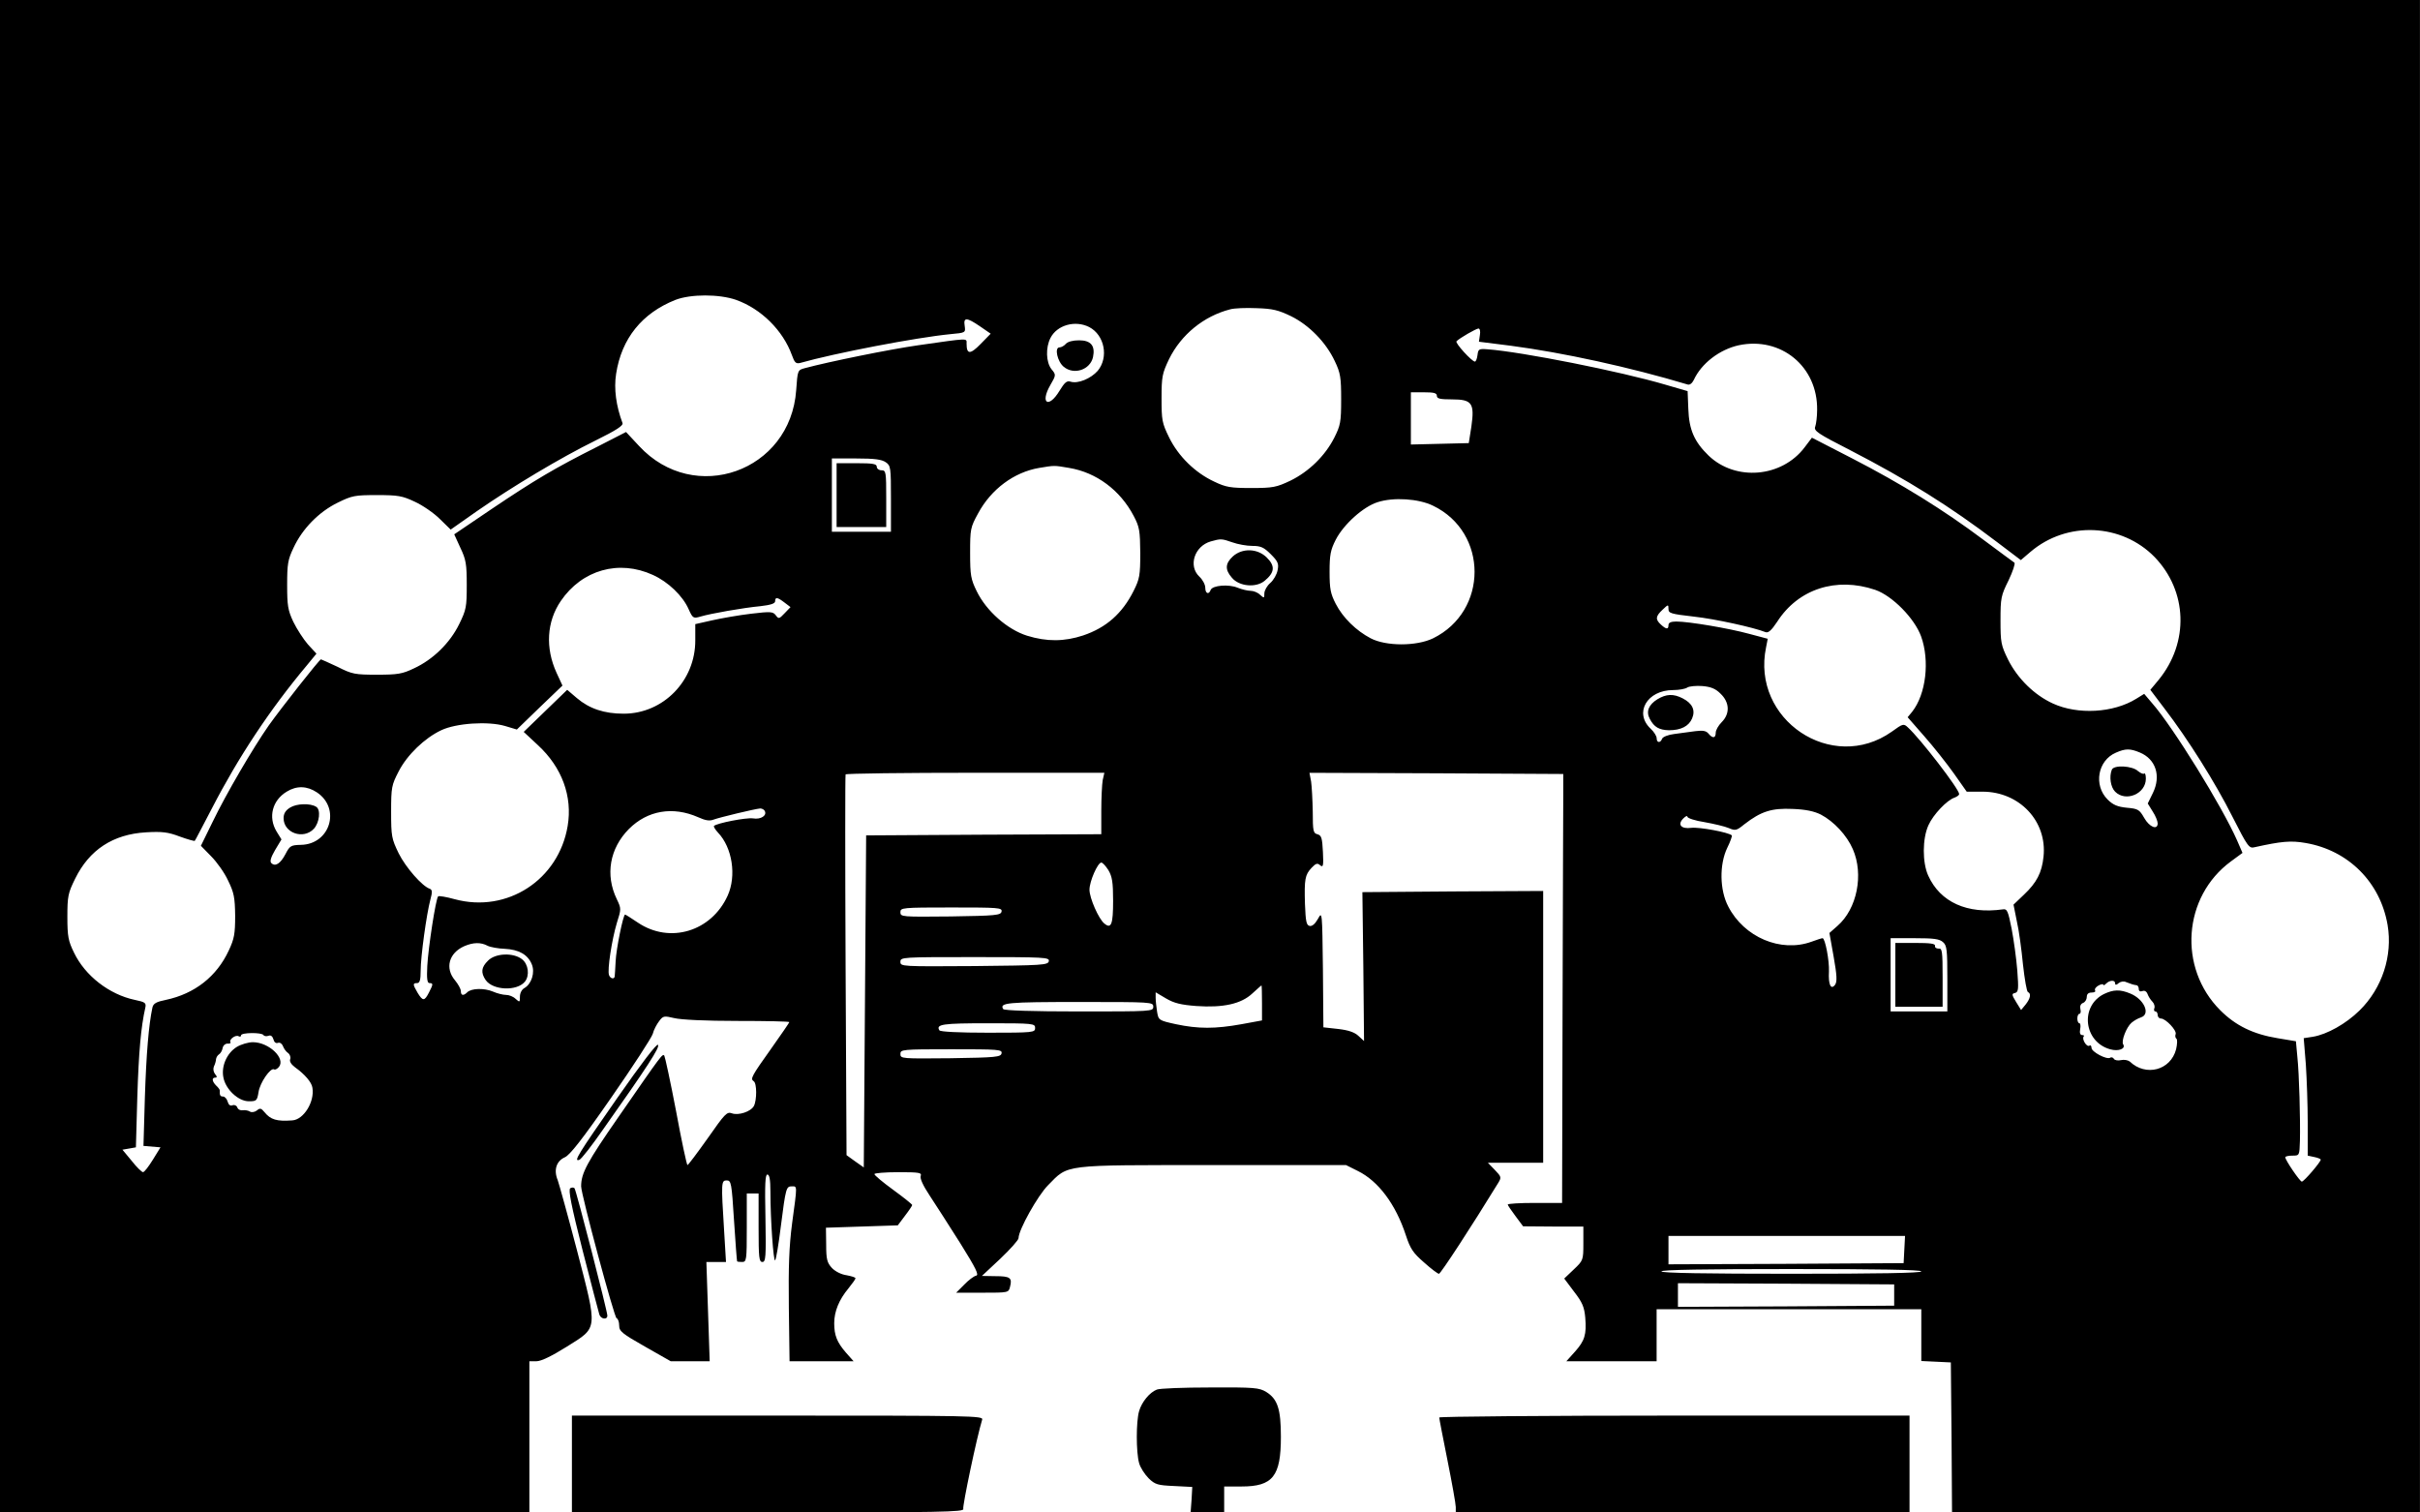 <?xml version="1.0" standalone="no"?>
<!DOCTYPE svg PUBLIC "-//W3C//DTD SVG 20010904//EN"
 "http://www.w3.org/TR/2001/REC-SVG-20010904/DTD/svg10.dtd">
<svg version="1.0" xmlns="http://www.w3.org/2000/svg"
 width="1024pt" height="640pt" viewBox="0 0 1024 640"
 preserveAspectRatio="xMidYMid meet">
<g transform="translate(0,640) scale(0.1,-0.1)"
fill="#000000" stroke="none">
<path d="M0 3200 l0 -3200 1120 0 1120 0 0 320 0 320 30 0 c20 0 65 22 129 62
132 83 131 66 42 409 -38 145 -75 278 -81 295 -18 43 -6 81 30 97 21 9 74 76
196 252 92 132 171 254 176 270 4 17 17 41 27 54 17 23 21 23 64 13 28 -7 133
-12 266 -12 122 0 221 -2 221 -5 0 -2 -34 -52 -76 -111 -84 -118 -90 -129 -75
-139 14 -8 14 -80 1 -105 -13 -24 -65 -41 -93 -31 -21 8 -30 -2 -102 -105 -44
-62 -83 -114 -86 -114 -3 0 -25 102 -48 227 -24 126 -47 231 -50 236 -8 9 -9
8 -193 -258 -134 -193 -159 -239 -159 -295 0 -34 140 -555 150 -558 6 -2 11
-16 11 -31 0 -24 12 -34 109 -89 l109 -62 82 0 83 0 -7 210 -7 210 41 0 42 0
-8 133 c-13 205 -12 212 11 212 19 0 21 -10 31 -170 6 -93 12 -171 13 -172 0
-2 10 -3 21 -3 19 0 20 7 20 145 l0 145 25 0 25 0 0 -145 c0 -127 2 -145 16
-145 14 0 16 20 13 185 -3 144 -1 185 8 185 9 0 13 -21 13 -72 0 -120 13 -299
20 -291 4 4 15 69 24 143 21 165 23 170 47 170 23 0 23 7 1 -155 -13 -99 -16
-184 -14 -358 l3 -227 136 0 135 0 -32 36 c-38 44 -50 73 -50 125 0 49 20 99
60 147 16 20 30 39 30 43 0 4 -17 9 -38 13 -22 3 -48 16 -62 31 -20 22 -24 36
-24 98 l-1 72 152 5 152 5 30 40 c17 22 31 43 31 46 0 3 -36 32 -80 64 -44 32
-80 62 -80 67 0 4 45 8 101 8 89 0 100 -2 95 -16 -4 -10 10 -41 38 -83 24 -36
82 -127 129 -201 68 -109 81 -136 67 -138 -9 -2 -32 -19 -50 -38 l-34 -34 111
0 c110 0 111 0 117 25 10 38 1 45 -62 45 l-57 1 78 73 c42 40 77 79 77 87 0
35 82 181 125 224 88 89 54 85 696 85 l565 0 50 -25 c87 -43 160 -141 203
-272 19 -58 31 -75 77 -115 30 -27 58 -48 63 -48 7 0 139 202 251 385 14 23
13 26 -15 55 l-29 30 117 0 117 0 0 575 0 575 -382 -2 -383 -3 4 -315 3 -315
-24 22 c-16 15 -42 24 -85 29 l-63 7 -2 246 c-3 244 -3 246 -21 213 -12 -21
-24 -32 -35 -30 -14 3 -17 18 -20 93 -3 105 0 123 28 153 18 19 25 21 36 11
13 -11 15 -3 12 56 -3 59 -6 70 -23 75 -18 4 -20 14 -20 95 -1 50 -4 107 -7
128 l-7 37 537 -2 537 -3 0 -82 c0 -46 -2 -454 -3 -908 l-2 -825 -115 0 c-63
0 -115 -3 -115 -7 0 -3 15 -25 33 -49 l32 -43 128 -1 127 0 0 -72 c0 -70 -1
-72 -40 -109 l-41 -39 42 -56 c35 -45 43 -65 47 -109 6 -72 -2 -98 -44 -145
l-36 -40 191 0 191 0 0 110 0 110 560 0 560 0 0 -110 0 -109 63 -3 62 -3 3
-318 2 -317 990 0 990 0 0 3200 0 3200 -5120 0 -5120 0 0 -3200z m3115 1931
c106 -38 198 -129 236 -234 11 -31 17 -37 34 -33 148 42 493 108 636 122 65 6
65 6 61 35 -6 37 8 37 65 -2 l45 -31 -43 -44 c-44 -45 -59 -44 -59 2 0 24 13
24 -205 -7 -120 -17 -380 -70 -480 -97 -30 -8 -30 -9 -36 -93 -24 -344 -431
-489 -665 -236 l-55 59 -121 -62 c-179 -90 -265 -141 -445 -262 l-161 -109 26
-57 c24 -50 27 -70 27 -157 0 -93 -2 -105 -32 -166 -39 -80 -111 -150 -191
-187 -50 -24 -69 -27 -157 -27 -93 0 -105 2 -166 33 -37 17 -69 32 -71 32 -6
0 -166 -203 -221 -280 -67 -96 -180 -289 -237 -407 l-50 -102 43 -44 c24 -24
57 -70 72 -103 25 -51 29 -71 30 -149 0 -77 -4 -98 -27 -147 -51 -110 -144
-183 -266 -209 -40 -8 -53 -15 -57 -32 -16 -74 -26 -198 -32 -379 l-6 -207 36
-3 36 -3 -32 -52 c-18 -29 -36 -53 -42 -53 -5 0 -27 21 -48 48 l-39 47 29 5
28 5 6 215 c6 187 15 293 34 377 4 19 -1 23 -45 32 -108 23 -210 102 -257 200
-24 49 -28 68 -28 151 0 88 3 101 33 162 60 122 160 188 300 196 68 4 93 1
143 -18 33 -12 62 -20 63 -18 2 1 34 64 73 138 111 215 245 418 401 604 l41
50 -36 39 c-19 22 -47 65 -62 96 -23 49 -26 69 -26 156 0 88 3 107 27 157 37
80 107 152 187 191 61 30 73 32 166 32 89 0 107 -3 160 -28 33 -15 81 -48 106
-73 l46 -45 111 78 c153 106 354 226 500 298 91 45 120 64 116 75 -27 72 -37
145 -27 208 23 150 110 257 251 313 65 25 185 25 257 0z m2348 -69 c77 -38
148 -111 185 -190 24 -50 27 -69 27 -162 0 -96 -3 -110 -29 -162 -39 -77 -108
-144 -186 -182 -59 -28 -74 -31 -165 -31 -88 0 -107 3 -157 27 -80 37 -152
107 -191 187 -30 61 -32 73 -32 166 0 92 3 105 32 166 51 103 146 181 258 210
17 5 67 7 112 5 68 -2 92 -8 146 -34z m-854 -46 c65 -34 83 -128 36 -185 -29
-33 -84 -56 -115 -46 -16 5 -25 -3 -47 -39 -46 -76 -83 -53 -39 24 25 43 25
44 5 68 -23 30 -25 91 -4 132 28 55 105 76 164 46z m1653 -34 l-4 -28 135 -17
c220 -29 505 -91 748 -164 9 -3 19 5 26 19 32 70 109 129 190 147 179 38 335
-90 332 -274 0 -27 -4 -59 -8 -70 -7 -18 9 -29 148 -100 244 -126 424 -239
619 -387 l103 -78 41 35 c154 131 385 121 525 -22 139 -144 147 -361 17 -520
l-35 -42 59 -78 c100 -130 216 -315 288 -458 65 -128 71 -136 94 -130 113 25
153 29 216 18 181 -31 316 -166 347 -347 22 -130 -23 -268 -119 -362 -57 -56
-137 -101 -197 -111 l-39 -6 9 -111 c4 -61 8 -173 8 -248 l0 -138 28 -6 c15
-3 27 -8 27 -11 0 -10 -71 -93 -80 -93 -8 0 -70 91 -70 103 0 4 14 7 30 7 30
0 30 0 32 63 2 90 -3 282 -11 356 l-6 65 -78 13 c-103 17 -177 53 -242 118
-180 180 -158 481 45 630 l49 36 -23 53 c-63 143 -271 480 -359 580 l-34 40
-34 -21 c-97 -60 -247 -68 -352 -20 -79 36 -150 106 -190 186 -30 61 -32 73
-32 166 0 94 2 105 34 169 18 38 29 71 25 75 -5 3 -65 48 -134 99 -164 123
-346 236 -554 343 l-169 87 -31 -41 c-97 -128 -292 -144 -406 -35 -61 59 -83
110 -86 198 l-3 75 -93 27 c-189 56 -607 139 -753 150 -37 3 -40 1 -43 -24 -2
-16 -7 -28 -11 -28 -13 0 -85 79 -78 86 14 14 82 53 93 54 6 0 9 -12 6 -28z
m-182 -257 c0 -12 14 -15 64 -15 85 0 96 -16 82 -115 l-11 -70 -122 -3 -123
-3 0 111 0 110 55 0 c42 0 55 -3 55 -15z m-2332 -281 c21 -14 22 -22 22 -155
l0 -139 -125 0 -125 0 0 155 0 155 103 0 c77 0 108 -4 125 -16z m776 -24 c115
-19 216 -94 273 -203 25 -47 27 -63 28 -157 0 -95 -3 -110 -28 -160 -48 -96
-116 -156 -214 -189 -79 -26 -153 -27 -237 -1 -83 26 -172 104 -213 188 -25
51 -28 67 -28 162 0 101 1 108 34 168 55 102 152 174 258 192 67 11 62 11 127
0z m1540 -160 c234 -113 234 -446 0 -561 -70 -34 -199 -34 -264 0 -61 32 -117
86 -148 146 -22 43 -26 63 -26 135 0 72 4 93 26 136 34 66 117 140 177 159 68
22 174 15 235 -15z m-849 -155 c22 -8 60 -15 84 -15 36 0 49 -6 78 -35 30 -30
35 -40 29 -68 -3 -17 -17 -42 -31 -54 -14 -12 -25 -32 -25 -44 0 -21 -1 -21
-18 -6 -10 10 -28 17 -41 17 -12 0 -36 6 -54 13 -38 16 -106 10 -114 -9 -8
-22 -23 -16 -23 9 0 13 -11 34 -25 47 -48 45 -21 129 48 149 43 12 46 12 92
-4z m-2452 -138 c64 -29 126 -88 151 -145 17 -38 20 -40 50 -31 44 13 180 37
254 44 43 5 62 11 62 21 0 19 10 17 40 -6 l25 -19 -25 -26 c-23 -24 -25 -25
-37 -9 -12 16 -21 17 -105 7 -51 -6 -125 -19 -165 -28 l-71 -16 0 -68 c1 -171
-135 -311 -303 -311 -82 0 -145 21 -198 66 l-41 35 -92 -89 -92 -89 60 -56
c102 -94 147 -217 126 -342 -38 -228 -256 -370 -478 -310 -36 10 -67 15 -70
12 -10 -9 -42 -218 -46 -294 -3 -55 0 -73 9 -73 17 0 16 -5 -2 -40 -19 -37
-26 -37 -48 -1 -21 36 -21 41 -2 41 11 0 15 13 15 53 0 60 25 240 41 300 9 32
8 42 -2 46 -32 10 -102 90 -132 150 -30 62 -32 72 -32 176 0 104 2 113 32 171
36 70 110 141 180 174 63 30 198 39 270 18 l50 -15 96 93 97 93 -25 54 c-48
105 -42 216 18 304 90 132 246 176 390 110z m5172 -63 c72 -25 166 -120 194
-197 37 -103 21 -244 -38 -319 l-19 -23 70 -80 c39 -44 95 -115 125 -157 l55
-78 67 0 c156 0 274 -125 258 -275 -7 -68 -29 -110 -83 -161 l-44 -42 14 -70
c9 -38 20 -121 26 -183 7 -63 16 -115 21 -117 15 -6 10 -28 -10 -53 l-19 -23
-21 34 c-19 31 -19 35 -5 38 15 4 16 16 10 95 -4 51 -15 130 -24 177 -15 75
-19 85 -37 82 -151 -21 -265 30 -316 143 -25 55 -25 156 1 213 20 45 79 107
111 117 10 4 19 10 19 15 0 21 -165 235 -217 282 -18 17 -21 16 -68 -18 -253
-179 -596 51 -532 357 l7 36 -79 21 c-84 23 -254 52 -308 52 -23 0 -33 -5 -33
-15 0 -19 -9 -19 -32 2 -24 22 -23 35 7 63 24 23 25 23 25 3 0 -18 10 -21 106
-32 92 -10 255 -46 305 -66 12 -4 25 8 49 44 89 139 250 191 415 135z m-655
-439 c39 -37 41 -85 5 -121 -14 -14 -25 -34 -25 -44 0 -24 -13 -26 -31 -4 -10
12 -24 14 -56 10 -24 -3 -64 -9 -89 -12 -25 -3 -48 -12 -51 -20 -7 -19 -23
-18 -23 2 0 9 -11 27 -25 40 -72 67 -16 164 95 164 25 0 52 5 60 11 8 5 37 8
63 6 36 -3 56 -11 77 -32z m1774 -249 c68 -28 91 -99 56 -171 l-22 -45 21 -34
c12 -18 21 -41 21 -50 0 -30 -35 -16 -57 23 -20 35 -26 39 -73 43 -40 4 -59
12 -82 35 -60 60 -42 165 35 198 41 18 60 18 101 1z m-4388 -117 c-3 -17 -6
-76 -6 -130 l0 -99 -497 -2 -498 -3 -5 -703 -5 -702 -37 26 -36 26 -4 802 c-2
440 -2 804 0 809 2 4 249 7 549 7 l546 0 -7 -31z m-3325 -52 c102 -68 56 -220
-68 -222 -42 -1 -47 -4 -65 -39 -21 -40 -43 -55 -60 -38 -7 7 -2 24 16 55 l27
45 -21 34 c-36 60 -18 131 43 168 42 26 86 25 128 -3z m1894 -77 c13 -20 -15
-39 -49 -33 -29 4 -152 -20 -165 -32 -2 -3 5 -15 17 -28 61 -64 79 -183 41
-267 -69 -152 -245 -205 -380 -114 -28 19 -52 34 -54 34 -8 0 -38 -147 -40
-198 -2 -31 -3 -60 -4 -64 -2 -13 -19 -9 -24 6 -8 21 12 150 33 220 19 60 19
61 0 101 -50 103 -30 215 51 297 79 79 186 97 293 50 31 -14 48 -17 66 -10 24
9 173 45 197 47 6 0 15 -4 18 -9z m4470 -17 c55 -29 110 -88 135 -146 47 -107
18 -253 -65 -325 l-34 -30 18 -101 c14 -79 15 -105 6 -118 -18 -24 -29 1 -26
56 2 46 -16 141 -27 141 -4 0 -25 -7 -47 -15 -130 -47 -285 19 -352 149 -37
70 -38 179 -4 249 13 26 21 50 19 52 -13 13 -138 36 -171 32 -44 -6 -61 14
-33 41 9 9 16 11 16 6 0 -6 33 -17 73 -23 39 -7 86 -18 102 -25 28 -12 33 -11
66 16 71 55 116 69 204 65 56 -2 92 -10 120 -24z m-3015 -235 c16 -27 20 -51
20 -130 0 -100 -8 -120 -37 -96 -24 19 -63 108 -63 143 0 36 35 115 50 115 6
0 19 -15 30 -32z m-452 -175 c-3 -16 -23 -18 -216 -21 -207 -2 -212 -2 -212
18 0 19 6 20 216 20 200 0 215 -1 212 -17z m3984 -130 c16 -14 18 -33 18 -155
l0 -138 -120 0 -120 0 0 155 0 155 102 0 c80 0 105 -3 120 -17z m-6159 -15
c12 -6 45 -12 73 -13 59 -3 97 -24 114 -65 15 -35 -1 -84 -31 -101 -11 -6 -19
-21 -19 -36 0 -25 -1 -25 -18 -10 -10 10 -28 17 -41 17 -12 0 -37 6 -55 14
-38 16 -92 14 -109 -3 -16 -16 -27 -14 -27 5 0 9 -11 29 -25 46 -43 51 -26
115 39 144 39 17 71 17 99 2z m2375 -65 c-3 -17 -27 -18 -316 -21 -307 -2
-312 -2 -312 18 0 20 6 20 316 20 295 0 315 -1 312 -17z m4512 -94 c0 -8 5 -8
15 1 9 7 22 9 32 4 21 -8 29 -11 43 -13 6 0 10 -8 10 -16 0 -9 6 -12 15 -9 9
4 18 -1 22 -12 4 -11 13 -25 21 -33 7 -7 11 -20 8 -27 -3 -8 -1 -14 4 -14 6 0
10 -7 10 -15 0 -8 6 -15 14 -15 20 0 68 -51 62 -66 -3 -8 -1 -16 3 -19 5 -3 4
-23 -1 -45 -23 -89 -128 -117 -196 -52 -8 6 -24 9 -37 6 -12 -3 -26 -1 -30 5
-3 6 -11 9 -16 5 -15 -9 -79 25 -79 42 0 8 -4 13 -9 9 -12 -7 -33 29 -24 39 3
3 1 6 -6 6 -9 0 -12 9 -9 25 3 14 1 25 -3 25 -5 0 -9 9 -9 20 0 11 4 20 9 20
5 0 7 9 4 20 -3 12 1 22 11 26 9 3 16 15 16 25 0 13 7 19 21 19 11 0 18 4 14
9 -3 6 4 15 15 21 11 6 20 7 20 3 0 -4 5 -2 12 5 15 15 38 16 38 1z m-3610
-83 l0 -74 -87 -16 c-111 -20 -183 -20 -277 0 -73 16 -74 17 -80 53 -3 20 -6
46 -6 59 l0 23 44 -26 c34 -20 63 -27 128 -32 114 -8 190 9 237 53 20 18 37
34 39 34 1 0 2 -33 2 -74z m-460 -16 c0 -20 -7 -20 -314 -20 -199 0 -317 4
-321 10 -17 27 17 30 321 30 307 0 314 0 314 -20z m-500 -90 c0 -19 -7 -20
-199 -20 -123 0 -202 4 -206 10 -16 26 14 30 206 30 192 0 199 -1 199 -20z
m-3265 -30 c3 -5 13 -6 21 -3 10 4 17 -2 21 -15 3 -12 10 -18 19 -15 8 3 17
-3 21 -13 4 -11 13 -24 22 -30 8 -6 12 -18 9 -26 -4 -9 4 -22 20 -34 42 -30
71 -64 74 -87 10 -59 -37 -135 -85 -138 -66 -5 -92 3 -118 35 -14 17 -19 18
-32 7 -9 -7 -22 -9 -29 -5 -7 5 -21 7 -31 6 -9 -2 -20 3 -23 12 -3 8 -12 12
-20 9 -10 -4 -17 2 -21 16 -3 11 -12 21 -19 21 -12 0 -15 5 -14 25 1 3 -6 13
-15 21 -18 18 -20 34 -4 34 8 0 8 5 -1 15 -7 9 -9 22 -5 32 5 10 9 24 9 31 1
7 6 16 12 20 7 4 14 16 16 27 2 11 11 19 21 19 9 -1 15 2 12 6 -7 11 22 33 35
25 5 -3 10 -2 10 4 0 12 88 13 95 1z m3123 -77 c-3 -16 -23 -18 -216 -21 -207
-2 -212 -2 -212 18 0 19 6 20 216 20 200 0 215 -1 212 -17z m3820 -830 l-3
-58 -497 -3 -498 -2 0 60 0 60 500 0 501 0 -3 -57z m72 -93 c0 -7 -190 -10
-550 -10 -360 0 -550 3 -550 10 0 7 190 10 550 10 360 0 550 -3 550 -10z
m-115 -100 l0 -45 -457 -3 -458 -2 0 50 0 50 458 -2 457 -3 0 -45z"/>
<path d="M4510 4945 c-7 -8 -19 -15 -27 -15 -22 0 -9 -60 18 -82 43 -36 112
-13 124 41 10 48 -9 71 -59 71 -27 0 -48 -6 -56 -15z"/>
<path d="M3540 4305 l0 -135 105 0 105 0 0 120 c0 113 -1 120 -20 120 -11 0
-20 7 -20 15 0 12 -16 15 -85 15 l-85 0 0 -135z"/>
<path d="M5216 4045 c-32 -30 -33 -56 -3 -90 31 -37 103 -43 139 -12 42 35 44
62 9 97 -39 40 -105 42 -145 5z"/>
<path d="M7013 3441 c-37 -23 -49 -52 -32 -83 18 -35 40 -47 81 -48 51 0 84
17 98 50 15 35 1 64 -40 85 -39 20 -69 19 -107 -4z"/>
<path d="M8936 3143 c-12 -30 -5 -74 14 -93 45 -45 130 -9 130 55 0 15 -3 25
-7 22 -3 -4 -15 1 -26 10 -24 23 -103 27 -111 6z"/>
<path d="M1228 2983 c-20 -12 -28 -26 -28 -45 0 -63 84 -92 128 -45 24 26 30
81 10 93 -25 16 -83 14 -110 -3z"/>
<path d="M8020 2275 l0 -135 100 0 100 0 0 124 c0 112 -2 124 -17 122 -10 0
-17 5 -15 12 1 9 -20 12 -83 12 l-85 0 0 -135z"/>
<path d="M2065 2335 c-29 -28 -31 -51 -10 -82 31 -44 132 -48 166 -7 21 26 15
74 -12 95 -37 29 -113 26 -144 -6z"/>
<path d="M8903 2194 c-103 -51 -86 -203 26 -234 35 -10 67 2 55 21 -9 14 14
73 35 91 10 9 28 19 40 23 42 13 14 77 -45 101 -43 18 -71 17 -111 -2z"/>
<path d="M1002 1970 c-42 -26 -66 -81 -57 -128 9 -51 63 -102 108 -102 32 0
35 2 41 39 6 40 51 105 66 96 4 -3 13 2 20 10 30 36 -42 105 -110 105 -19 0
-50 -9 -68 -20z"/>
<path d="M2612 1754 c-168 -241 -186 -270 -161 -262 8 2 53 60 101 129 188
266 242 349 232 358 -5 6 -71 -80 -172 -225z"/>
<path d="M2413 1372 c-9 -6 4 -73 52 -262 36 -140 68 -263 71 -272 6 -20 34
-24 34 -5 0 19 -132 531 -139 539 -3 4 -12 4 -18 0z"/>
<path d="M4895 520 c-31 -12 -64 -53 -75 -91 -13 -44 -13 -174 0 -220 5 -19
24 -48 41 -65 27 -26 38 -29 107 -32 l77 -4 -3 -54 -4 -54 71 0 71 0 0 55 0
55 73 0 c133 0 167 43 167 210 0 118 -14 160 -62 190 -30 18 -49 20 -238 19
-113 0 -214 -4 -225 -9z"/>
<path d="M2420 205 l0 -205 831 0 c733 0 830 2 825 15 -4 12 57 303 80 378 5
16 -41 17 -865 17 l-871 0 0 -205z"/>
<path d="M6090 402 c0 -5 16 -87 35 -182 19 -95 35 -184 35 -197 l0 -23 960 0
960 0 0 205 0 205 -995 0 c-547 0 -995 -4 -995 -8z"/>
</g>
</svg>
